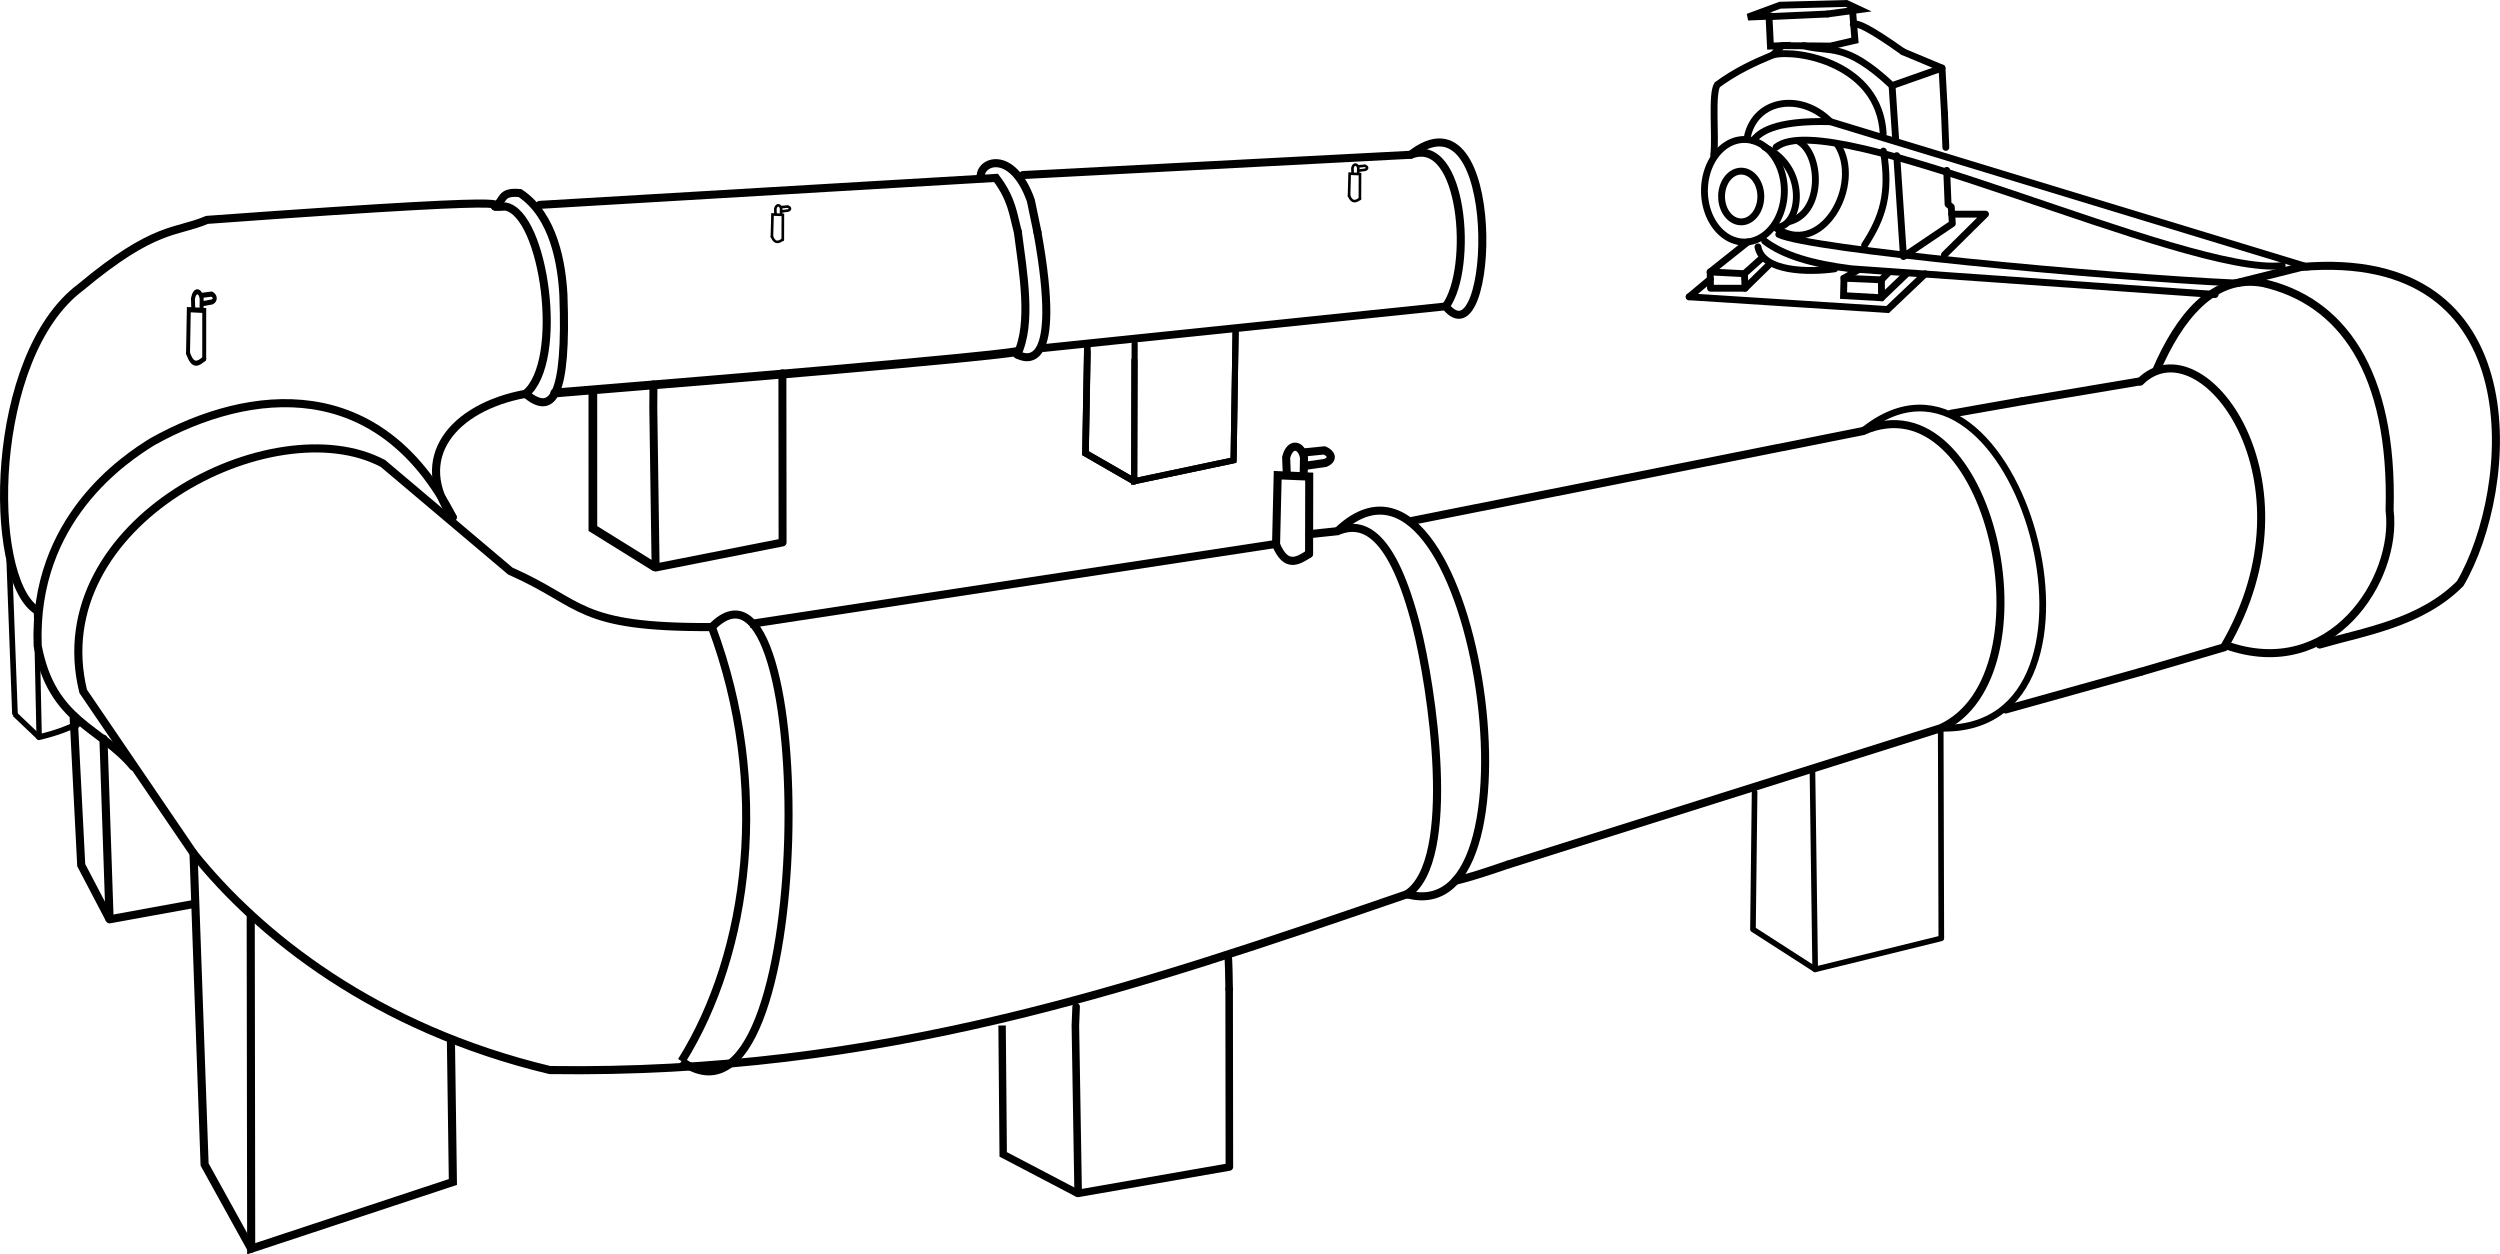 <?xml version="1.0" encoding="UTF-8" standalone="no"?>
<svg
   xmlns:dc="http://purl.org/dc/elements/1.1/"
   xmlns:cc="http://creativecommons.org/ns#"
   xmlns:rdf="http://www.w3.org/1999/02/22-rdf-syntax-ns#"
   xmlns:svg="http://www.w3.org/2000/svg"
   xmlns="http://www.w3.org/2000/svg"
   xmlns:sodipodi="http://sodipodi.sourceforge.net/DTD/sodipodi-0.dtd"
   xmlns:inkscape="http://www.inkscape.org/namespaces/inkscape"
   width="311.301mm"
   height="156.189mm"
   viewBox="0 0 311.301 156.189"
   version="1.1"
   id="svg2121"
   sodipodi:docname="axial.svg"
   inkscape:version="1.0 (4035a4fb49, 2020-05-01)">
  <defs
     id="defs2115" />
  <sodipodi:namedview
     id="base"
     pagecolor="#ffffff"
     bordercolor="#666666"
     borderopacity="1.0"
     inkscape:pageopacity="0.0"
     inkscape:pageshadow="2"
     inkscape:zoom="0.49497475"
     inkscape:cx="424.24726"
     inkscape:cy="194.55445"
     inkscape:document-units="mm"
     inkscape:current-layer="layer1"
     inkscape:document-rotation="0"
     showgrid="false"
     inkscape:window-width="1274"
     inkscape:window-height="728"
     inkscape:window-x="52"
     inkscape:window-y="0"
     inkscape:window-maximized="0" />
  <g
     inkscape:label="Layer 1"
     inkscape:groupmode="layer"
     id="layer1"
     transform="translate(24.293,-142.643)">
    <path
       sodipodi:nodetypes="cc"
       inkscape:connector-curvature="0"
       id="path828-3"
       d="m 151.402,207.528 56.264,-11.203"
       style="fill:none;stroke:#000000;stroke-width:1.009;stroke-linecap:round;stroke-linejoin:miter;stroke-miterlimit:4;stroke-dasharray:none;stroke-opacity:1" />
    <path
       sodipodi:nodetypes="cccccccc"
       inkscape:connector-curvature="0"
       id="path830-2"
       d="M 150.902,253.991 C 116.843,265.691 85.541,276.472 44.168,275.886 22.386,270.664 7.968,259.09 -0.196,248.905 L -13.934,228.729 c -5.142,-21.001 23.72,-35.623 37.335,-28.368 l 15.848,13.391 c 9.219,4.064 8.154,7.06 25.098,6.974 v 0"
       style="fill:none;stroke:#000000;stroke-width:1.009;stroke-linecap:round;stroke-linejoin:miter;stroke-miterlimit:4;stroke-dasharray:none;stroke-opacity:1" />
    <path
       sodipodi:nodetypes="ccsc"
       inkscape:connector-curvature="0"
       id="path834-9"
       d="m 138.788,209.154 3.462,-0.366 c 3.27,-1.397 6.858,0.298 9.828,11.841 1.887,7.336 5.236,29.199 -1.175,33.362"
       style="fill:none;stroke:#000000;stroke-width:1.009;stroke-linecap:round;stroke-linejoin:miter;stroke-miterlimit:4;stroke-dasharray:none;stroke-opacity:1" />
    <g
       style="stroke-linecap:round"
       transform="matrix(1.001,0.005,0.005,1.017,-1.879,-126.658)"
       id="g965-1">
      <g
         style="stroke-linecap:round"
         id="g936-4">
        <path
           sodipodi:nodetypes="cccc"
           inkscape:connector-curvature="0"
           id="path838-5"
           d="m 134.691,330.807 0.247,-8.482 3.922,0.142 -0.065,9.453"
           style="fill:none;stroke:#000000;stroke-width:1;stroke-linecap:round;stroke-linejoin:miter;stroke-miterlimit:4;stroke-dasharray:none;stroke-opacity:1" />
        <path
           sodipodi:nodetypes="cccc"
           inkscape:connector-curvature="0"
           id="path842-7"
           d="m 136.071,322.135 -0.071,-1.984 c 0.48,-1.927 1.946,-1.622 2.221,-2e-5 l -0.047,1.961"
           style="fill:none;stroke:#000000;stroke-width:1;stroke-linecap:round;stroke-linejoin:miter;stroke-miterlimit:4;stroke-dasharray:none;stroke-opacity:1" />
        <path
           sodipodi:nodetypes="cccc"
           inkscape:connector-curvature="0"
           id="path844-5"
           d="m 138.245,319.513 2.528,-0.26 c 0.9,0.389 1.144,1.084 0.095,1.536 l -2.291,0.331"
           style="fill:none;stroke:#000000;stroke-width:1;stroke-linecap:round;stroke-linejoin:miter;stroke-miterlimit:4;stroke-dasharray:none;stroke-opacity:1" />
        <path
           sodipodi:nodetypes="cc"
           inkscape:connector-curvature="0"
           id="path846-0"
           d="m 134.691,330.807 c 1.206,2.879 2.651,2.057 4.104,1.112"
           style="fill:none;stroke:#000000;stroke-width:1;stroke-linecap:round;stroke-linejoin:miter;stroke-miterlimit:4;stroke-dasharray:none;stroke-opacity:1" />
      </g>
    </g>
    <path
       sodipodi:nodetypes="cccc"
       inkscape:connector-curvature="0"
       id="path848-0"
       d="m -7.706,238.102 c -4.023,-4.896 -10.12,-5.549 -11.894,-15.046 -0.603,-15.832 10.96,-23.345 14.266,-25.4 12.34,-6.899 28.285,-8.413 37.413,9.397"
       style="fill:none;stroke:#000000;stroke-width:1.009;stroke-linecap:round;stroke-linejoin:miter;stroke-miterlimit:4;stroke-dasharray:none;stroke-opacity:1" />
    <path
       sodipodi:nodetypes="cccccccc"
       inkscape:connector-curvature="0"
       id="path854-7"
       d="m -19.826,218.572 c -6.058,-4.204 -5.885,-31.57 5.571,-40.157 9.316,-7.769 11.83,-6.717 15.74,-8.393 m 0,0 c 48.899,-3.562 31.602,-1.278 37.157,-1.664 v 0 c 4.865,0.882 7.391,19.303 2.514,23.319 -9.096,1.674 -14.298,8.065 -9.078,15.377"
       style="fill:none;stroke:#000000;stroke-width:1.009;stroke-linecap:round;stroke-linejoin:miter;stroke-miterlimit:4;stroke-dasharray:none;stroke-opacity:1" />
    <path
       sodipodi:nodetypes="cccc"
       inkscape:connector-curvature="0"
       id="path856-3"
       d="m 37.344,168.351 c 1.177,-0.693 0.544,-1.907 3.115,-1.667 4.254,2.831 5.199,8.914 5.403,12.661 0.472,12.826 -1.391,15.126 -4.705,12.332"
       style="fill:none;stroke:#000000;stroke-width:1.009;stroke-linecap:round;stroke-linejoin:miter;stroke-miterlimit:4;stroke-dasharray:none;stroke-opacity:1" />
    <path
       sodipodi:nodetypes="ccc"
       inkscape:connector-curvature="0"
       id="path858-1"
       d="m 42.908,168.153 56.822,-3.359 c 2.034,2.688 2.142,4.649 2.718,6.719"
       style="fill:none;stroke:#000000;stroke-width:1;stroke-linecap:round;stroke-linejoin:miter;stroke-miterlimit:4;stroke-dasharray:none;stroke-opacity:1" />
    <path
       sodipodi:nodetypes="ccc"
       inkscape:connector-curvature="0"
       id="path862-7"
       d="m 97.836,164.803 c -0.304,-2.047 3.9,-3.762 6.234,2.812 l 0.821,3.945"
       style="fill:none;stroke:#000000;stroke-width:1.009;stroke-linecap:round;stroke-linejoin:miter;stroke-miterlimit:4;stroke-dasharray:none;stroke-opacity:1" />
    <path
       sodipodi:nodetypes="ccc"
       inkscape:connector-curvature="0"
       id="path864-8"
       d="m 103.084,164.44 48.277,-2.524 c 6.571,-2.537 7.834,14.133 4.367,18.878"
       style="fill:none;stroke:#000000;stroke-width:1;stroke-linecap:round;stroke-linejoin:miter;stroke-miterlimit:4;stroke-dasharray:none;stroke-opacity:1" />
    <path
       sodipodi:nodetypes="cccc"
       inkscape:connector-curvature="0"
       id="path948-2"
       d="m 6.927,256.805 0.057,41.329 25.116,-8.311 -0.242,-17.434"
       style="fill:none;stroke:#000000;stroke-width:1.009;stroke-linecap:round;stroke-linejoin:miter;stroke-miterlimit:4;stroke-dasharray:none;stroke-opacity:1" />
    <path
       inkscape:connector-curvature="0"
       id="path950-8"
       d="m -0.196,248.905 1.379,38.738 5.801,10.491"
       style="fill:none;stroke:#000000;stroke-width:1.009;stroke-linecap:round;stroke-linejoin:miter;stroke-miterlimit:4;stroke-dasharray:none;stroke-opacity:1" />
    <path
       inkscape:connector-curvature="0"
       id="path952-6"
       d="m -15.112,232.11 0.934,18.263 3.531,6.743 -0.764,-22.49"
       style="fill:none;stroke:#000000;stroke-width:1.009;stroke-linecap:round;stroke-linejoin:miter;stroke-miterlimit:4;stroke-dasharray:none;stroke-opacity:1" />
    <path
       sodipodi:nodetypes="cc"
       inkscape:connector-curvature="0"
       id="path954-7"
       d="m -10.647,257.116 10.304,-1.875"
       style="fill:none;stroke:#000000;stroke-width:1.009;stroke-linecap:round;stroke-linejoin:miter;stroke-miterlimit:4;stroke-dasharray:none;stroke-opacity:1" />
    <g
       style="stroke-linecap:round"
       transform="matrix(0.49,0.002,0.003,0.636,-67.87,-24.064)"
       id="g977-3">
      <g
         style="stroke-linecap:round"
         id="g975-1">
        <path
           style="fill:none;stroke:#000000;stroke-width:1;stroke-linecap:round;stroke-linejoin:miter;stroke-miterlimit:4;stroke-dasharray:none;stroke-opacity:1"
           d="m 134.691,330.807 0.247,-8.482 3.922,0.142 -0.065,9.453"
           id="path967-3"
           inkscape:connector-curvature="0"
           sodipodi:nodetypes="cccc" />
        <path
           style="fill:none;stroke:#000000;stroke-width:1;stroke-linecap:round;stroke-linejoin:miter;stroke-miterlimit:4;stroke-dasharray:none;stroke-opacity:1"
           d="m 136.071,322.135 -0.071,-1.984 c 0.48,-1.927 1.946,-1.622 2.221,-2e-5 l -0.047,1.961"
           id="path969-6"
           inkscape:connector-curvature="0"
           sodipodi:nodetypes="cccc" />
        <path
           style="fill:none;stroke:#000000;stroke-width:1;stroke-linecap:round;stroke-linejoin:miter;stroke-miterlimit:4;stroke-dasharray:none;stroke-opacity:1"
           d="m 138.245,319.513 2.528,-0.26 c 0.9,0.389 1.144,1.084 0.095,1.536 l -2.291,0.331"
           id="path971-7"
           inkscape:connector-curvature="0"
           sodipodi:nodetypes="cccc" />
        <path
           style="fill:none;stroke:#000000;stroke-width:1;stroke-linecap:round;stroke-linejoin:miter;stroke-miterlimit:4;stroke-dasharray:none;stroke-opacity:1"
           d="m 134.691,330.807 c 1.206,2.879 2.651,2.057 4.104,1.112"
           id="path973-4"
           inkscape:connector-curvature="0"
           sodipodi:nodetypes="cc" />
      </g>
    </g>
    <g
       style="stroke-linecap:round"
       id="g989-4"
       transform="matrix(0.329,0.002,0.001,0.326,99.048,58.922)">
      <g
         style="stroke-linecap:round"
         id="g987-9">
        <path
           sodipodi:nodetypes="cccc"
           inkscape:connector-curvature="0"
           id="path979-4"
           d="m 134.691,330.807 0.247,-8.482 3.922,0.142 -0.065,9.453"
           style="fill:none;stroke:#000000;stroke-width:1;stroke-linecap:round;stroke-linejoin:miter;stroke-miterlimit:4;stroke-dasharray:none;stroke-opacity:1" />
        <path
           sodipodi:nodetypes="cccc"
           inkscape:connector-curvature="0"
           id="path981-97"
           d="m 136.071,322.135 -0.071,-1.984 c 0.48,-1.927 1.946,-1.622 2.221,-2e-5 l -0.047,1.961"
           style="fill:none;stroke:#000000;stroke-width:1;stroke-linecap:round;stroke-linejoin:miter;stroke-miterlimit:4;stroke-dasharray:none;stroke-opacity:1" />
        <path
           sodipodi:nodetypes="cccc"
           inkscape:connector-curvature="0"
           id="path983-1"
           d="m 138.245,319.513 2.528,-0.26 c 0.9,0.389 1.144,1.084 0.095,1.536 l -2.291,0.331"
           style="fill:none;stroke:#000000;stroke-width:1;stroke-linecap:round;stroke-linejoin:miter;stroke-miterlimit:4;stroke-dasharray:none;stroke-opacity:1" />
        <path
           sodipodi:nodetypes="cc"
           inkscape:connector-curvature="0"
           id="path985-1"
           d="m 134.691,330.807 c 1.206,2.879 2.651,2.057 4.104,1.112"
           style="fill:none;stroke:#000000;stroke-width:1;stroke-linecap:round;stroke-linejoin:miter;stroke-miterlimit:4;stroke-dasharray:none;stroke-opacity:1" />
      </g>
    </g>
    <path
       sodipodi:nodetypes="cccc"
       inkscape:connector-curvature="0"
       id="path1037-1"
       d="m 217.366,233.316 0.074,26.169 -15.707,3.864 -0.339,-24.746"
       style="fill:none;stroke:#000000;stroke-width:0.7;stroke-linecap:round;stroke-linejoin:round;stroke-miterlimit:4;stroke-dasharray:none;stroke-opacity:1" />
    <path
       sodipodi:nodetypes="ccc"
       inkscape:connector-curvature="0"
       id="path1039-0"
       d="m 201.733,263.349 -7.746,-4.983 0.203,-17.093"
       style="fill:none;stroke:#000000;stroke-width:0.7;stroke-linecap:round;stroke-linejoin:round;stroke-miterlimit:4;stroke-dasharray:none;stroke-opacity:1" />
    <path
       style="fill:none;stroke:#000000;stroke-width:1.102;stroke-linecap:round;stroke-linejoin:miter;stroke-miterlimit:4;stroke-dasharray:none;stroke-opacity:1"
       d="m 44.791,191.576 c 56.866,-4.611 57.45,-5.148 57.45,-5.148"
       id="path582" />
    <path
       style="fill:none;stroke:#000000;stroke-width:1;stroke-linecap:round;stroke-linejoin:miter;stroke-miterlimit:4;stroke-dasharray:none;stroke-opacity:1"
       d="m 102.449,171.513 c 0.657,5.063 1.787,11.417 -0.08,15.269"
       id="path584"
       sodipodi:nodetypes="cc" />
    <path
       style="fill:none;stroke:#000000;stroke-width:1;stroke-linecap:round;stroke-linejoin:miter;stroke-miterlimit:4;stroke-dasharray:none;stroke-opacity:1"
       d="m 102.368,186.782 c 1.033,0.545 5.732,2.486 2.522,-15.222"
       id="path1431"
       sodipodi:nodetypes="cc" />
    <path
       style="fill:none;stroke:#000000;stroke-width:0.972;stroke-linecap:butt;stroke-linejoin:miter;stroke-miterlimit:4;stroke-dasharray:none;stroke-opacity:1"
       d="m 105.479,185.997 c 50.249,-5.203 50.249,-5.203 50.249,-5.203"
       id="path1442" />
    <path
       style="fill:none;stroke:#000000;stroke-width:1;stroke-linecap:round;stroke-linejoin:miter;stroke-miterlimit:4;stroke-dasharray:none;stroke-opacity:1"
       d="m 151.361,161.916 c 11.737,-9.219 10.48,26.393 4.367,18.878"
       id="path1468"
       sodipodi:nodetypes="cc" />
    <g
       transform="matrix(0.329,0.002,0.001,0.326,27.183,63.999)"
       id="g989-4-8"
       style="stroke-linecap:round">
      <g
         id="g987-9-7"
         style="stroke-linecap:round">
        <path
           style="fill:none;stroke:#000000;stroke-width:1;stroke-linecap:round;stroke-linejoin:miter;stroke-miterlimit:4;stroke-dasharray:none;stroke-opacity:1"
           d="m 134.691,330.807 0.247,-8.482 3.922,0.142 -0.065,9.453"
           id="path979-4-0"
           inkscape:connector-curvature="0"
           sodipodi:nodetypes="cccc" />
        <path
           style="fill:none;stroke:#000000;stroke-width:1;stroke-linecap:round;stroke-linejoin:miter;stroke-miterlimit:4;stroke-dasharray:none;stroke-opacity:1"
           d="m 136.071,322.135 -0.071,-1.984 c 0.48,-1.927 1.946,-1.622 2.221,-2e-5 l -0.047,1.961"
           id="path981-97-6"
           inkscape:connector-curvature="0"
           sodipodi:nodetypes="cccc" />
        <path
           style="fill:none;stroke:#000000;stroke-width:1;stroke-linecap:round;stroke-linejoin:miter;stroke-miterlimit:4;stroke-dasharray:none;stroke-opacity:1"
           d="m 138.245,319.513 2.528,-0.26 c 0.9,0.389 1.144,1.084 0.095,1.536 l -2.291,0.331"
           id="path983-1-1"
           inkscape:connector-curvature="0"
           sodipodi:nodetypes="cccc" />
        <path
           style="fill:none;stroke:#000000;stroke-width:1;stroke-linecap:round;stroke-linejoin:miter;stroke-miterlimit:4;stroke-dasharray:none;stroke-opacity:1"
           d="m 134.691,330.807 c 1.206,2.879 2.651,2.057 4.104,1.112"
           id="path985-1-8"
           inkscape:connector-curvature="0"
           sodipodi:nodetypes="cc" />
      </g>
    </g>
    <path
       style="fill:none;stroke:#000000;stroke-width:1.083;stroke-linecap:butt;stroke-linejoin:miter;stroke-miterlimit:4;stroke-dasharray:none;stroke-opacity:1"
       d="m 57.346,213.311 -7.812,-4.858 -0.004,-16.946"
       id="path1844"
       inkscape:connector-curvature="0"
       sodipodi:nodetypes="ccc" />
    <path
       sodipodi:nodetypes="cccc"
       inkscape:connector-curvature="0"
       id="path1846"
       d="m 73.131,189.131 0.023,21.057 -15.809,3.124 -0.29,-19.88 c 0.022,-2.92 0.022,-2.92 0.022,-2.92"
       style="fill:none;stroke:#000000;stroke-width:0.991;stroke-linecap:round;stroke-linejoin:round;stroke-miterlimit:4;stroke-dasharray:none;stroke-opacity:1;paint-order:markers stroke fill" />
    <path
       style="fill:none;stroke:#000000;stroke-width:0.762;stroke-linecap:round;stroke-linejoin:miter;stroke-miterlimit:4;stroke-dasharray:none;stroke-opacity:1"
       d="m 129.563,183.988 -0.251,15.97 -12.376,2.61 0.028,-15.073"
       id="path1859-9"
       inkscape:connector-curvature="0"
       sodipodi:nodetypes="cccc" />
    <path
       style="fill:none;stroke:#000000;stroke-width:0.828;stroke-linecap:round;stroke-linejoin:miter;stroke-miterlimit:4;stroke-dasharray:none;stroke-opacity:1"
       d="m 116.936,202.568 -6.064,-3.489 0.237,-12.632"
       id="path1861-4"
       inkscape:connector-curvature="0"
       sodipodi:nodetypes="ccc" />
    <path
       sodipodi:nodetypes="cccc"
       inkscape:connector-curvature="0"
       id="path1863-3"
       d="m 129.563,183.988 -0.251,15.97 -12.376,2.61 0.059,-17.142"
       style="fill:none;stroke:#000000;stroke-width:0.762;stroke-linecap:round;stroke-linejoin:round;stroke-miterlimit:4;stroke-dasharray:none;stroke-opacity:1" />
    <path
       sodipodi:nodetypes="ccc"
       inkscape:connector-curvature="0"
       id="path1865-3"
       d="m 116.936,202.568 -6.064,-3.489 0.24,-13.665"
       style="fill:none;stroke:#000000;stroke-width:0.828;stroke-linecap:round;stroke-linejoin:miter;stroke-miterlimit:4;stroke-dasharray:none;stroke-opacity:1" />
    <path
       sodipodi:nodetypes="ccc"
       inkscape:connector-curvature="0"
       id="path926-6-4"
       d="m 242.256,226.303 10.374,-3.051 c 12.248,-20.77 -2.773,-40.653 -10.416,-33.093"
       style="fill:none;stroke:#000000;stroke-width:1;stroke-linecap:round;stroke-linejoin:miter;stroke-miterlimit:4;stroke-dasharray:none;stroke-opacity:1" />
    <path
       sodipodi:nodetypes="cccc"
       inkscape:connector-curvature="0"
       id="path928-6-2"
       d="m 244.226,188.728 c 2.724,-6.354 7.031,-12.034 13.319,-10.836 9.624,2.191 16.2,10.836 15.717,28.307 1.051,8.585 -7.283,21.447 -20.365,16.787"
       style="fill:none;stroke:#000000;stroke-width:1;stroke-linecap:round;stroke-linejoin:miter;stroke-miterlimit:4;stroke-dasharray:none;stroke-opacity:1" />
    <path
       sodipodi:nodetypes="cccc"
       inkscape:connector-curvature="0"
       id="path930-0-1"
       d="m 254.223,177.893 8.003,-2 c 29.239,-2.552 26.675,27.746 19.826,39.41 -4.903,4.937 -11.964,5.985 -17.498,7.597"
       style="fill:none;stroke:#000000;stroke-width:1;stroke-linecap:round;stroke-linejoin:miter;stroke-miterlimit:4;stroke-dasharray:none;stroke-opacity:1" />
    <path
       sodipodi:nodetypes="cc"
       id="path666"
       d="m 227.555,192.59 14.616,-2.455"
       style="fill:none;stroke:#000000;stroke-width:1;stroke-linecap:round;stroke-linejoin:miter;stroke-miterlimit:4;stroke-dasharray:none;stroke-opacity:1" />
    <path
       sodipodi:nodetypes="ccc"
       inkscape:connector-curvature="0"
       id="path1853-97"
       d="m 251.527,179.317 -45.301,-3.198 c -5.054,-0.647 -8.468,-1.706 -10.773,-3.444"
       style="fill:none;stroke:#000000;stroke-width:0.869;stroke-linecap:round;stroke-linejoin:miter;stroke-miterlimit:4;stroke-dasharray:none;stroke-opacity:1" />
    <path
       sodipodi:nodetypes="cc"
       inkscape:connector-curvature="0"
       id="path1855-4"
       d="m 197.2,171.829 c 3.793,1.853 40.257,5.304 57.023,6.064"
       style="fill:none;stroke:#000000;stroke-width:0.855;stroke-linecap:round;stroke-linejoin:miter;stroke-miterlimit:4;stroke-dasharray:none;stroke-opacity:1" />
    <path
       style="fill:none;stroke:#000000;stroke-width:0.863;stroke-linecap:round;stroke-linejoin:miter;stroke-miterlimit:4;stroke-dasharray:none;stroke-opacity:1"
       d="m 196.87,160.965 c 6.719,-5.384 51.102,16.09 63.012,14.757"
       id="path1909-3"
       inkscape:connector-curvature="0"
       sodipodi:nodetypes="cc" />
    <path
       style="fill:none;stroke:#000000;stroke-width:0.863;stroke-linecap:round;stroke-linejoin:miter;stroke-miterlimit:4;stroke-dasharray:none;stroke-opacity:1"
       d="m 194.018,160.162 c 0.666,-0.945 2.512,-2.564 9.606,-2.37 l 59.379,18.084"
       id="path1911-0"
       inkscape:connector-curvature="0"
       sodipodi:nodetypes="ccc" />
    <path
       sodipodi:nodetypes="cc"
       id="path1719"
       d="m 64.347,220.726 c 7.334,19.623 4.688,40.519 -3.78,54.051"
       style="fill:none;stroke:#000000;stroke-width:1;stroke-linecap:butt;stroke-linejoin:miter;stroke-miterlimit:4;stroke-dasharray:none;stroke-opacity:1" />
    <path
       sodipodi:nodetypes="cc"
       id="path1721"
       d="m 64.347,220.726 c 13.347,-13.594 13.261,66.269 -3.78,54.051"
       style="fill:none;stroke:#000000;stroke-width:1;stroke-linecap:butt;stroke-linejoin:miter;stroke-miterlimit:4;stroke-dasharray:none;stroke-opacity:1" />
    <path
       sodipodi:nodetypes="ccc"
       inkscape:connector-curvature="0"
       id="path1844-9"
       d="m 109.991,291.294 -9.366,-4.907 -0.138,-16.048"
       style="fill:none;stroke:#000000;stroke-width:0.925;stroke-linecap:butt;stroke-linejoin:miter;stroke-miterlimit:4;stroke-dasharray:none;stroke-opacity:1" />
    <path
       style="fill:none;stroke:#000000;stroke-width:0.94;stroke-linecap:round;stroke-linejoin:round;stroke-miterlimit:4;stroke-dasharray:none;stroke-opacity:1;paint-order:markers stroke fill"
       d="m 128.761,265.815 0.028,22.141 -18.83,3.285 -0.346,-20.903 0.093,-2.336"
       id="path1846-9"
       inkscape:connector-curvature="0"
       sodipodi:nodetypes="ccccc" />
    <path
       id="path1754"
       d="m 128.761,265.815 c -0.055,-3.954 -0.122,-4.013 -0.122,-4.013"
       style="fill:none;stroke:#000000;stroke-width:0.94;stroke-linecap:round;stroke-linejoin:miter;stroke-miterlimit:4;stroke-dasharray:none;stroke-opacity:1" />
    <path
       style="fill:none;stroke:#000000;stroke-width:0.839;stroke-linecap:butt;stroke-linejoin:miter;stroke-miterlimit:4;stroke-dasharray:none;stroke-opacity:1"
       d="m 207.666,196.325 c 19.246,-15.635 34.042,37.662 9.7,36.99"
       id="path1721-8"
       sodipodi:nodetypes="cc" />
    <path
       sodipodi:nodetypes="cc"
       id="path1774"
       d="m 163.451,250.309 53.915,-16.994"
       style="fill:none;stroke:#000000;stroke-width:1;stroke-linecap:butt;stroke-linejoin:miter;stroke-miterlimit:4;stroke-dasharray:none;stroke-opacity:1" />
    <path
       sodipodi:nodetypes="cc"
       id="path1785"
       d="m 207.666,196.325 c 15.869,-7.024 24.074,30.442 9.7,36.99"
       style="fill:none;stroke:#000000;stroke-width:1;stroke-linecap:butt;stroke-linejoin:miter;stroke-miterlimit:4;stroke-dasharray:none;stroke-opacity:1" />
    <path
       sodipodi:nodetypes="cc"
       id="path1793"
       d="m 218.672,194.157 8.882,-1.567"
       style="fill:none;stroke:#000000;stroke-width:1;stroke-linecap:round;stroke-linejoin:miter;stroke-miterlimit:4;stroke-dasharray:none;stroke-opacity:1" />
    <path
       sodipodi:nodetypes="cc"
       id="path1799"
       d="m 242.256,226.303 -16.789,4.683"
       style="fill:none;stroke:#000000;stroke-width:1;stroke-linecap:round;stroke-linejoin:miter;stroke-miterlimit:4;stroke-dasharray:none;stroke-opacity:1" />
    <path
       id="path1803"
       d="m 163.451,250.309 c -5.177,1.789 -6.513,2.001 -6.513,2.001"
       style="fill:none;stroke:#000000;stroke-width:1;stroke-linecap:round;stroke-linejoin:miter;stroke-miterlimit:4;stroke-dasharray:none;stroke-opacity:1"
       sodipodi:nodetypes="cc" />
    <path
       sodipodi:arc-type="arc"
       style="fill:none;fill-opacity:1;stroke:#000000;stroke-width:0.855;stroke-linecap:round;stroke-linejoin:bevel;stroke-miterlimit:4;stroke-dasharray:none;stroke-dashoffset:0;stroke-opacity:1"
       id="path1857-3-8"
       sodipodi:type="arc"
       sodipodi:cx="192.52089"
       sodipodi:cy="167.11136"
       sodipodi:rx="2.4426341"
       sodipodi:ry="3.1561413"
       sodipodi:start="3.1566898"
       sodipodi:end="3.0701588"
       sodipodi:open="true"
       d="m 190.079,167.064 a 2.443,3.156 0 0 1 2.426,-3.108 2.443,3.156 0 0 1 2.458,3.067 2.443,3.156 0 0 1 -2.32,3.241 2.443,3.156 0 0 1 -2.558,-2.927" />
    <path
       sodipodi:arc-type="arc"
       style="fill:none;fill-opacity:1;stroke:#000000;stroke-width:0.855;stroke-linecap:round;stroke-linejoin:bevel;stroke-miterlimit:4;stroke-dasharray:none;stroke-dashoffset:0;stroke-opacity:1"
       id="path1859-4-7"
       sodipodi:type="arc"
       sodipodi:cx="192.92055"
       sodipodi:cy="166.39807"
       sodipodi:rx="4.9740906"
       sodipodi:ry="6.3864384"
       sodipodi:start="3.1566898"
       sodipodi:end="3.1215751"
       sodipodi:open="true"
       d="m 187.947,166.302 a 4.974,6.386 0 0 1 5.005,-6.29 4.974,6.386 0 0 1 4.943,6.371 4.974,6.386 0 0 1 -4.918,6.402 4.974,6.386 0 0 1 -5.029,-6.258" />
    <path
       style="fill:none;stroke:#000000;stroke-width:0.855;stroke-linecap:round;stroke-linejoin:miter;stroke-miterlimit:4;stroke-dasharray:none;stroke-opacity:1"
       d="m 189.101,161.951 c 0.296,-2.173 -0.317,-7.613 0.444,-8.755 2.304,-1.689 4.505,-2.714 6.928,-3.721 3.115,-0.754 13.242,1.1 13.729,9.788"
       id="path1861-3-1"
       inkscape:connector-curvature="0"
       sodipodi:nodetypes="cccc" />
    <path
       style="fill:none;stroke:#000000;stroke-width:0.855;stroke-linecap:round;stroke-linejoin:miter;stroke-miterlimit:4;stroke-dasharray:none;stroke-opacity:1"
       d="m 210.229,161.457 c 0.889,5.281 -0.1,8.276 -2.342,11.713"
       id="path1863-0-3"
       inkscape:connector-curvature="0"
       sodipodi:nodetypes="cc" />
    <path
       style="fill:none;stroke:#000000;stroke-width:0.855;stroke-linecap:round;stroke-linejoin:round;stroke-miterlimit:4;stroke-dasharray:none;stroke-opacity:1"
       d="m 193.345,172.772 -4.688,3.733 4.263,0.219 2.265,-2.025"
       id="path1865-7-7"
       inkscape:connector-curvature="0"
       sodipodi:nodetypes="cccc" />
    <path
       style="fill:none;stroke:#000000;stroke-width:0.855;stroke-linecap:round;stroke-linejoin:round;stroke-miterlimit:4;stroke-dasharray:none;stroke-opacity:1"
       d="m 188.657,176.505 0.044,2.025 h 4.308 l -0.089,-1.806"
       id="path1867-8-8"
       inkscape:connector-curvature="0"
       sodipodi:nodetypes="cccc" />
    <path
       style="fill:none;stroke:#000000;stroke-width:0.855;stroke-linecap:round;stroke-linejoin:miter;stroke-miterlimit:4;stroke-dasharray:none;stroke-opacity:1"
       d="m 193.009,178.53 3.064,-3.009"
       id="path1869-73-3"
       inkscape:connector-curvature="0"
       sodipodi:nodetypes="cc" />
    <path
       style="fill:none;stroke:#000000;stroke-width:0.855;stroke-linecap:round;stroke-linejoin:miter;stroke-miterlimit:4;stroke-dasharray:none;stroke-opacity:1"
       d="m 194.608,173.386 c 0.577,3.119 6.386,3.188 9.555,2.732"
       id="path1871-5-5"
       inkscape:connector-curvature="0"
       sodipodi:nodetypes="cc" />
    <path
       style="fill:none;stroke:#000000;stroke-width:0.855;stroke-linecap:round;stroke-linejoin:miter;stroke-miterlimit:4;stroke-dasharray:none;stroke-opacity:1"
       d="m 196.473,149.475 1.155,-1.149 -1.466,0.055 -0.178,-3.721 -2.62,0.109 3.997,-1.477 8.261,-0.219 1.643,0.766 -3.997,0.547 -7.239,0.328"
       id="path1873-6-4"
       inkscape:connector-curvature="0" />
    <path
       style="fill:none;stroke:#000000;stroke-width:0.855;stroke-linecap:round;stroke-linejoin:miter;stroke-miterlimit:4;stroke-dasharray:none;stroke-opacity:1"
       d="m 203.268,144.386 v 0"
       id="path1875-1-7"
       inkscape:connector-curvature="0" />
    <path
       style="fill:none;stroke:#000000;stroke-width:0.855;stroke-linecap:round;stroke-linejoin:miter;stroke-miterlimit:4;stroke-dasharray:none;stroke-opacity:1"
       d="m 206.377,143.839 0.311,3.83 -3.064,0.711 -5.996,-0.055"
       id="path1877-4-6"
       inkscape:connector-curvature="0"
       sodipodi:nodetypes="cccc" />
    <path
       style="fill:none;stroke:#000000;stroke-width:0.855;stroke-linecap:round;stroke-linejoin:round;stroke-miterlimit:4;stroke-dasharray:none;stroke-opacity:1"
       d="m 212.684,149.092 4.841,2.025 -6.218,2.189 c -5.944,-5.581 -7.765,-4.047 -11.014,-4.979"
       id="path1879-6-3"
       inkscape:connector-curvature="0"
       sodipodi:nodetypes="cccc" />
    <path
       style="fill:none;stroke:#000000;stroke-width:0.855;stroke-linecap:round;stroke-linejoin:round;stroke-miterlimit:4;stroke-dasharray:none;stroke-opacity:1"
       d="m 211.307,153.305 v 0 l 0.439,6.573 m 0.143,2.147 0.839,12.566 6.084,-4.104 -0.133,-2.079 -0.4,-0.328 -0.166,-4.225 m -0.112,-2.856 -0.166,-4.246"
       id="path1881-22-3"
       inkscape:connector-curvature="0"
       sodipodi:nodetypes="ccccccccccc" />
    <path
       style="fill:none;stroke:#000000;stroke-width:0.855;stroke-linecap:round;stroke-linejoin:miter;stroke-miterlimit:4;stroke-dasharray:none;stroke-opacity:1"
       d="m 217.525,151.116 0.311,5.636"
       id="path1883-3-5"
       inkscape:connector-curvature="0"
       sodipodi:nodetypes="cc" />
    <path
       style="fill:none;stroke:#000000;stroke-width:0.855;stroke-linecap:round;stroke-linejoin:miter;stroke-miterlimit:4;stroke-dasharray:none;stroke-opacity:1"
       d="m 206.476,145.683 c 0.431,-0.273 1.935,0.377 6.208,3.409"
       id="path1885-5-9"
       inkscape:connector-curvature="0"
       sodipodi:nodetypes="cc" />
    <path
       style="fill:none;stroke:#000000;stroke-width:0.855;stroke-linecap:round;stroke-linejoin:miter;stroke-miterlimit:4;stroke-dasharray:none;stroke-opacity:1"
       d="m 193.32,159.543 c 1.07,-4.546 6.623,-5.437 10.303,-1.751"
       id="path1887-9-9"
       inkscape:connector-curvature="0"
       sodipodi:nodetypes="cc" />
    <path
       style="fill:none;stroke:#000000;stroke-width:0.855;stroke-linecap:round;stroke-linejoin:miter;stroke-miterlimit:4;stroke-dasharray:none;stroke-opacity:1"
       d="m 204.438,160.536 c 3.408,5.017 -1.982,14.601 -7.831,10.334"
       id="path1889-63-1"
       inkscape:connector-curvature="0"
       sodipodi:nodetypes="cc" />
    <path
       style="fill:none;stroke:#000000;stroke-width:0.855;stroke-linecap:round;stroke-linejoin:miter;stroke-miterlimit:4;stroke-dasharray:none;stroke-opacity:1"
       d="m 199.719,160.271 c 2.773,1.592 3.086,8.962 -1.335,9.996"
       id="path1891-5-8"
       inkscape:connector-curvature="0"
       sodipodi:nodetypes="cc" />
    <path
       style="fill:none;stroke:#000000;stroke-width:0.855;stroke-linecap:round;stroke-linejoin:miter;stroke-miterlimit:4;stroke-dasharray:none;stroke-opacity:1"
       d="m 196.607,170.869 c 3.123,0.703 4.692,-7.098 -1.154,-9.904"
       id="path1893-6-7"
       inkscape:connector-curvature="0"
       sodipodi:nodetypes="cc" />
    <path
       style="fill:none;stroke:#000000;stroke-width:0.855;stroke-linecap:round;stroke-linejoin:miter;stroke-miterlimit:4;stroke-dasharray:none;stroke-opacity:1"
       d="m 207.072,176.255 -1.752,1.033 -0.055,2.165 4.734,0.268 3.036,-2.906"
       id="path1895-2-9"
       inkscape:connector-curvature="0"
       sodipodi:nodetypes="ccccc" />
    <path
       style="fill:none;stroke:#000000;stroke-width:0.855;stroke-linecap:round;stroke-linejoin:miter;stroke-miterlimit:4;stroke-dasharray:none;stroke-opacity:1"
       d="m 205.32,177.288 4.655,0.202 0.025,2.231"
       id="path1897-82-8"
       inkscape:connector-curvature="0"
       sodipodi:nodetypes="ccc" />
    <path
       style="fill:none;stroke:#000000;stroke-width:0.855;stroke-linecap:round;stroke-linejoin:miter;stroke-miterlimit:4;stroke-dasharray:none;stroke-opacity:1"
       d="m 209.975,177.49 0.977,-1.012"
       id="path1899-4-7"
       inkscape:connector-curvature="0" />
    <path
       style="fill:none;stroke:#000000;stroke-width:0.855;stroke-linecap:round;stroke-linejoin:miter;stroke-miterlimit:4;stroke-dasharray:none;stroke-opacity:1"
       d="m 186.043,179.601 24.715,1.586 4.679,-4.449"
       id="path1901-6-0"
       inkscape:connector-curvature="0" />
    <path
       style="fill:none;stroke:#000000;stroke-width:0.855;stroke-linecap:round;stroke-linejoin:round;stroke-miterlimit:4;stroke-dasharray:none;stroke-opacity:1"
       d="m 217.824,174.378 5.119,-5.069 h -4.208"
       id="path1903-82-5"
       inkscape:connector-curvature="0" />
    <path
       style="fill:none;stroke:#000000;stroke-width:0.855;stroke-linecap:round;stroke-linejoin:miter;stroke-miterlimit:4;stroke-dasharray:none;stroke-opacity:1"
       d="M 186.043,179.601 Z"
       id="path1905-5-3"
       inkscape:connector-curvature="0" />
    <path
       style="fill:none;stroke:#000000;stroke-width:0.855;stroke-linecap:round;stroke-linejoin:miter;stroke-miterlimit:4;stroke-dasharray:none;stroke-opacity:1"
       d="m 186.043,179.601 2.638,-2.205"
       id="path1907-5-3"
       inkscape:connector-curvature="0" />
    <path
       sodipodi:nodetypes="cc"
       inkscape:connector-curvature="0"
       id="path958-5"
       d="m -19.44,234.435 c 4.678,-1.113 5.654,-2.444 4.659,-1.427"
       style="fill:none;stroke:#000000;stroke-width:0.723;stroke-linecap:round;stroke-linejoin:miter;stroke-miterlimit:4;stroke-dasharray:none;stroke-opacity:1" />
    <path
       id="path1971"
       d="m -19.752,218.582 c 0.335,15.881 0.335,15.881 0.335,15.881"
       style="fill:none;stroke:#000000;stroke-width:0.67;stroke-linecap:butt;stroke-linejoin:miter;stroke-miterlimit:4;stroke-dasharray:none;stroke-opacity:1" />
    <path
       id="path1984"
       d="m -23.141,212.458 c 0.708,18.996 0.708,18.996 0.708,18.996"
       style="fill:none;stroke:#000000;stroke-width:0.705;stroke-linecap:round;stroke-linejoin:miter;stroke-miterlimit:4;stroke-dasharray:none;stroke-opacity:1" />
    <path
       id="path1986"
       d="m -22.465,231.566 c 3.049,2.898 3.049,2.898 3.049,2.898"
       style="fill:none;stroke:#000000;stroke-width:0.67;stroke-linecap:butt;stroke-linejoin:miter;stroke-miterlimit:4;stroke-dasharray:none;stroke-opacity:1" />
    <path
       id="path1988"
       d="m -19.416,234.463 v 0"
       style="fill:none;stroke:#000000;stroke-width:0.838;stroke-linecap:butt;stroke-linejoin:miter;stroke-miterlimit:4;stroke-dasharray:none;stroke-opacity:1" />
    <path
       id="path1990"
       d="m 69.072,220.348 c 65.425,-9.964 65.425,-9.964 65.425,-9.964"
       style="fill:none;stroke:#000000;stroke-width:1;stroke-linecap:butt;stroke-linejoin:miter;stroke-miterlimit:4;stroke-dasharray:none;stroke-opacity:1" />
    <path
       sodipodi:nodetypes="cc"
       id="path2001"
       d="m 142.25,208.789 c 16.971,-16.228 26.85,50.14 8.652,45.203"
       style="fill:none;stroke:#000000;stroke-width:1;stroke-linecap:butt;stroke-linejoin:miter;stroke-miterlimit:4;stroke-dasharray:none;stroke-opacity:1" />
  </g>
</svg>
